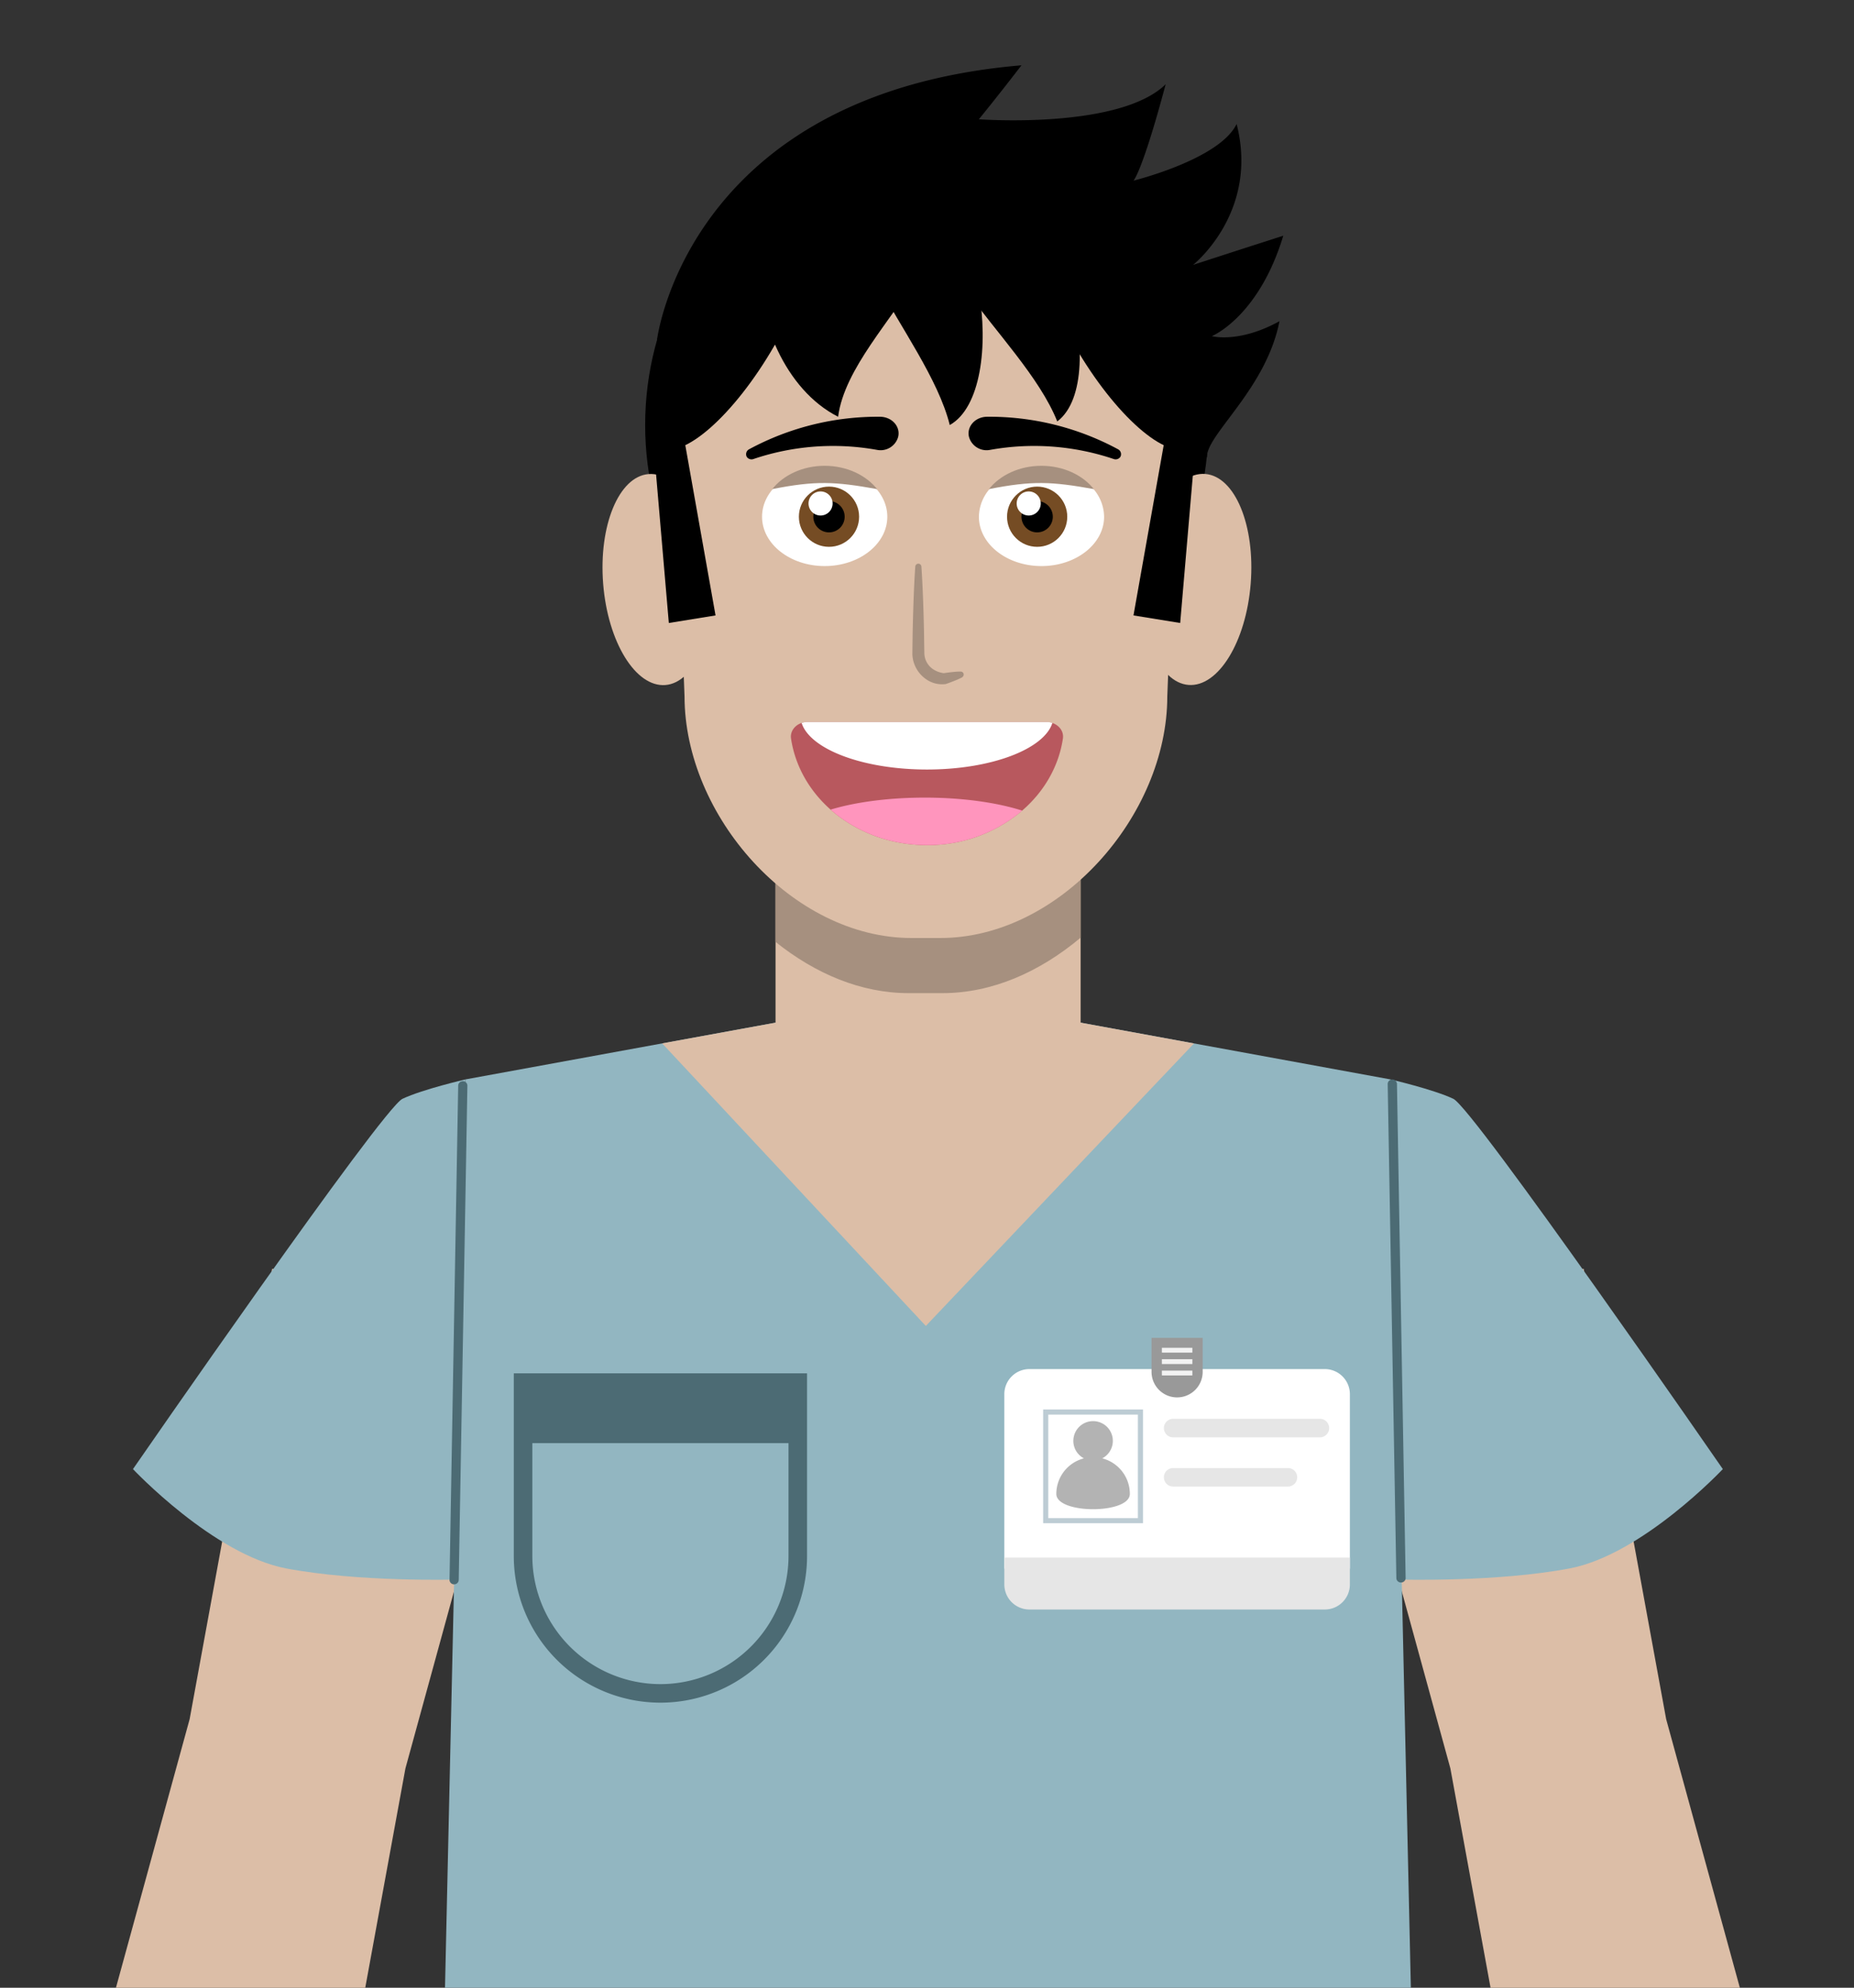 <svg id="Laag_1" data-name="Laag 1" xmlns="http://www.w3.org/2000/svg" viewBox="0 0 1000 1072.28"><rect x="0" y="0" width="1000" height="1072.28" fill="#333333" stroke="none"/><defs><style>.cls-1,.cls-4{fill:#dcbea7;}.cls-1,.cls-10,.cls-11,.cls-12{fill-rule:evenodd;}.cls-2{fill:#92b6c1;}.cls-3{fill:#e9d0ba;}.cls-5{fill:#a6907f;}.cls-10,.cls-6{fill:#fff;}.cls-7{fill:#754c24;}.cls-8{fill:#b8585e;}.cls-9{fill:#ff95bd;}.cls-11,.cls-16{fill:#e6e6e6;}.cls-12{fill:#999;}.cls-13{fill:#f2f2f2;}.cls-14{fill:#bdccd4;}.cls-15{fill:#b3b3b3;}.cls-17{fill:#4c6b74;}</style></defs><title>kuisvrouw</title><ellipse cx="499.89" cy="229.28" rx="151.91" ry="159.72"/><polygon class="cls-1" points="938.71 1073.28 898.68 927.35 854.19 684.43 716.96 715.76 782.29 953.92 804.15 1073.28 938.71 1073.28"/><polygon class="cls-1" points="62.26 1073.28 102.29 927.35 146.78 684.43 284.01 715.76 218.68 953.92 196.82 1073.28 62.26 1073.28"/><polygon class="cls-2" points="761 1073.28 240 1073.28 251 582.28 399.53 555.09 431.27 549.28 569.89 549.28 601.63 555.1 750 582.28 761 1073.28"/><path class="cls-3" d="M569.89,468.7v51.14c-18.68,13.11-40.31,21.08-62.73,21.08H491.67c-21.48,0-42.25-7.32-60.4-19.48V468.7Z"/><polygon class="cls-4" points="643.99 562.88 499.37 715.27 357.17 562.86 429.11 549.69 576.85 550.57 643.99 562.88"/><path class="cls-2" d="M245.38,852.09s-51.61,1.42-90.93-6-82.73-53.61-82.73-53.61S206.19,597.86,217.09,592.73,251,582.28,251,582.28Z"/><path class="cls-2" d="M755.59,852.09s51.61,1.42,90.93-6,82.73-53.61,82.73-53.61S794.78,597.86,783.88,592.73,750,582.28,750,582.28Z"/><polygon class="cls-4" points="582.87 555.23 499.89 660.87 418.3 555.23 418.3 412.16 582.87 412.16 582.87 555.23"/><path class="cls-5" d="M582.87,433.24v72.57c-22.18,18.6-47.86,29.92-74.47,29.92H490c-25.5,0-50.16-10.39-71.71-27.65V433.24Z"/><ellipse class="cls-4" cx="354.39" cy="312.6" rx="29.12" ry="57.08" transform="translate(-23.71 29.13) rotate(-4.55)"/><ellipse class="cls-4" cx="645.61" cy="312.6" rx="57.08" ry="29.12" transform="translate(282.73 931.35) rotate(-85.45)"/><path class="cls-4" d="M491.68,506h15.48c64.44,0,122.45-66,122.45-130.39L634.9,238.5c0-64.44-38.18-125.1-102.63-125.1H466.56c-64.44,0-102.63,60.66-102.63,125.1l5.29,137.09C369.22,440,427.23,506,491.68,506Z"/><path class="cls-6" d="M595.52,278.74c0,14.7-15.12,26.62-33.78,26.62S528,293.44,528,278.74a23.37,23.37,0,0,1,7.59-16.82c6.2-6,15.63-9.8,26.19-9.8s20,3.81,26.19,9.8A23.37,23.37,0,0,1,595.52,278.74Z"/><circle class="cls-7" cx="559.41" cy="278.74" r="16.24"/><circle cx="559.41" cy="278.74" r="8.45"/><circle class="cls-6" cx="554.86" cy="271.59" r="6.5"/><ellipse class="cls-6" cx="444.81" cy="278.74" rx="33.78" ry="26.62"/><circle class="cls-7" cx="447.14" cy="278.74" r="16.24"/><circle cx="447.14" cy="278.74" r="8.45"/><circle class="cls-6" cx="442.59" cy="271.59" r="6.5"/><path d="M474.69,224.81a146.08,146.08,0,0,0-70.6,17.52,3,3,0,0,0-1.33,4.06,3.06,3.06,0,0,0,3.64,1.22,134.09,134.09,0,0,1,66.71-4.92,9.84,9.84,0,0,0,11.26-6.77c1.37-4.78-2-9.87-7.74-10.93A12.84,12.84,0,0,0,474.69,224.81Z"/><path d="M532.36,224.81A146.11,146.11,0,0,1,603,242.33a3,3,0,0,1,1.33,4.06,3.07,3.07,0,0,1-3.64,1.22,134.12,134.12,0,0,0-66.72-4.92,9.84,9.84,0,0,1-11.25-6.77c-1.37-4.78,2-9.87,7.74-10.93A12.84,12.84,0,0,1,532.36,224.81Z"/><path class="cls-8" d="M573.31,398.36c-2.26,15.21-10.24,28.78-22,38.92A78.33,78.33,0,0,1,500,455.89c-20.26,0-38.61-7.31-52-19.15-11.38-10.08-19.12-23.44-21.34-38.38-.56-3.74,2-7.13,5.68-8.36a9.31,9.31,0,0,1,3.11-.51h129a9.31,9.31,0,0,1,3.11.51C571.35,391.23,573.87,394.62,573.31,398.36Z"/><path class="cls-9" d="M551.35,437.28A78.33,78.33,0,0,1,500,455.89c-20.26,0-38.61-7.31-52-19.15,13.2-4,31.08-6.48,50.81-6.48C519.42,430.26,538,433,551.35,437.28Z"/><path class="cls-6" d="M567.63,390c-4.56,14.19-33.1,25.11-67.63,25.11S436.93,404.19,432.37,390a9.31,9.31,0,0,1,3.11-.51h129A9.31,9.31,0,0,1,567.63,390Z"/><path class="cls-5" d="M519,365.37a47.26,47.26,0,0,1-4.49,2c-1.51.59-3,1.18-4.57,1.67l-.12,0-.6.05a15,15,0,0,1-9.93-2.85,17.15,17.15,0,0,1-6.24-8.33,16.62,16.62,0,0,1-.94-5.17l.05-4.38.13-8.56c.14-5.71.29-11.42.51-17.13s.48-11.42.89-17.13a1.65,1.65,0,0,1,3.28,0c.41,5.71.66,11.42.89,17.13s.37,11.42.51,17.13l.13,8.56.07,4.19a10.68,10.68,0,0,0,4.53,8.33,13.6,13.6,0,0,0,6.12,2.27l-.71.08c1.59-.28,3.21-.47,4.83-.66s3.25-.31,4.91-.3a1.61,1.61,0,0,1,.75,3Z"/><path class="cls-10" d="M728.09,752.06a13.53,13.53,0,0,0-13.53-13.53H555.24a13.53,13.53,0,0,0-13.53,13.53v94.13H728.09Z"/><path class="cls-11" d="M555.24,868.23H714.56a13.53,13.53,0,0,0,13.53-13.53V840.19H541.71V854.7A13.53,13.53,0,0,0,555.24,868.23Z"/><path class="cls-12" d="M634.9,753.81h0A13.79,13.79,0,0,1,621.11,740v-18.3h27.58V740A13.78,13.78,0,0,1,634.9,753.81Z"/><rect class="cls-13" x="626.68" y="727.05" width="16.45" height="2.61"/><rect class="cls-13" x="626.68" y="733.21" width="16.45" height="2.61"/><rect class="cls-13" x="626.68" y="739.36" width="16.45" height="2.61"/><path class="cls-14" d="M616.52,821.68H562.65V760.32h53.87Zm-51.11-2.76h48.34V763.09H565.41Z"/><path class="cls-15" d="M594.53,786.69a10.65,10.65,0,1,0-9.89,0,19.82,19.82,0,0,0-14.89,19.18c0,11,39.66,11,39.66,0A19.82,19.82,0,0,0,594.53,786.69Z"/><path class="cls-16" d="M711.92,775.36H632.77a5,5,0,0,1,0-10h79.15a5,5,0,0,1,0,10Z"/><path class="cls-16" d="M694.67,801.91h-61.9a5,5,0,0,1,0-10h61.9a5,5,0,0,1,0,10Z"/><path class="cls-17" d="M435.3,760.32V740.83H277.13v37.64h0V839.4a79.08,79.08,0,0,0,79.08,79.08h0A79.08,79.08,0,0,0,435.3,839.4V760.32ZM356.21,908.48a69.16,69.16,0,0,1-69.08-69.08V778.47H425.3V839.4A69.16,69.16,0,0,1,356.21,908.48Z"/><path d="M452.05,224.81c-57.41-29.17-60.88-152.66,9.44-132.39C555.42,119.5,458.82,172.74,452.05,224.81Z"/><path d="M512.28,229.28c33.3-18.64,17-133.51-26.07-125.12C428.62,115.36,500,179.61,512.28,229.28Z"/><path d="M570.26,227.34c30.47-23-1.19-134.59-42.76-120.45C472,125.79,551.39,179.78,570.26,227.34Z"/><polygon points="385.94 331.98 360.75 336.06 351.21 224.91 363.93 208.06 385.94 331.98"/><ellipse cx="394.65" cy="173.26" rx="78.58" ry="26.54" transform="translate(47.28 428.41) rotate(-60)"/><polygon points="611.37 331.98 636.56 336.06 646.09 224.91 633.37 208.06 611.37 331.98"/><ellipse cx="602.65" cy="173.26" rx="26.54" ry="78.58" transform="translate(-5.89 324.54) rotate(-30)"/><path d="M354.39,183.26s5.66-46.74,48-87.95a182.7,182.7,0,0,1,25.13-20.42c28.67-19.4,68.41-35,123.44-39.66-14.56,18.9-23,29.11-23,29.11S603.61,70,628.73,45.45c-12.67,47.49-17.36,52-17.36,52S657.8,86,667,66.89c12.25,47.75-23.49,76-23.49,76s20-6.54,48.65-15.73c-13.28,43.91-38.52,54.16-38.52,54.16s14.52,4.05,36.48-8.05C683,209.52,651.42,233.8,651,246.18s-103.33-115-147.76-113.92S354.39,183.26,354.39,183.26Z"/><path class="cls-5" d="M473.1,263.84c-22.91-4.1-33-4.63-56.58,0,6-7.57,16.45-12.57,28.28-12.57S467.06,256.27,473.1,263.84Z"/><path class="cls-5" d="M590,263.84c-22.91-4.1-33-4.63-56.58,0,6-7.57,16.45-12.57,28.28-12.57S584,256.27,590,263.84Z"/><path class="cls-17" d="M244.92,854.64h0a2.42,2.42,0,0,1-2.46-2.36l4.68-266.74a2.42,2.42,0,0,1,2.5-2.28h0a2.4,2.4,0,0,1,2.46,2.35l-4.68,266.75A2.42,2.42,0,0,1,244.92,854.64Z"/><path class="cls-17" d="M755.66,853.65a2.42,2.42,0,0,1-2.5-2.27l-4.68-266.75a2.51,2.51,0,0,1,5-.08l4.68,266.75a2.4,2.4,0,0,1-2.46,2.35Z"/></svg>